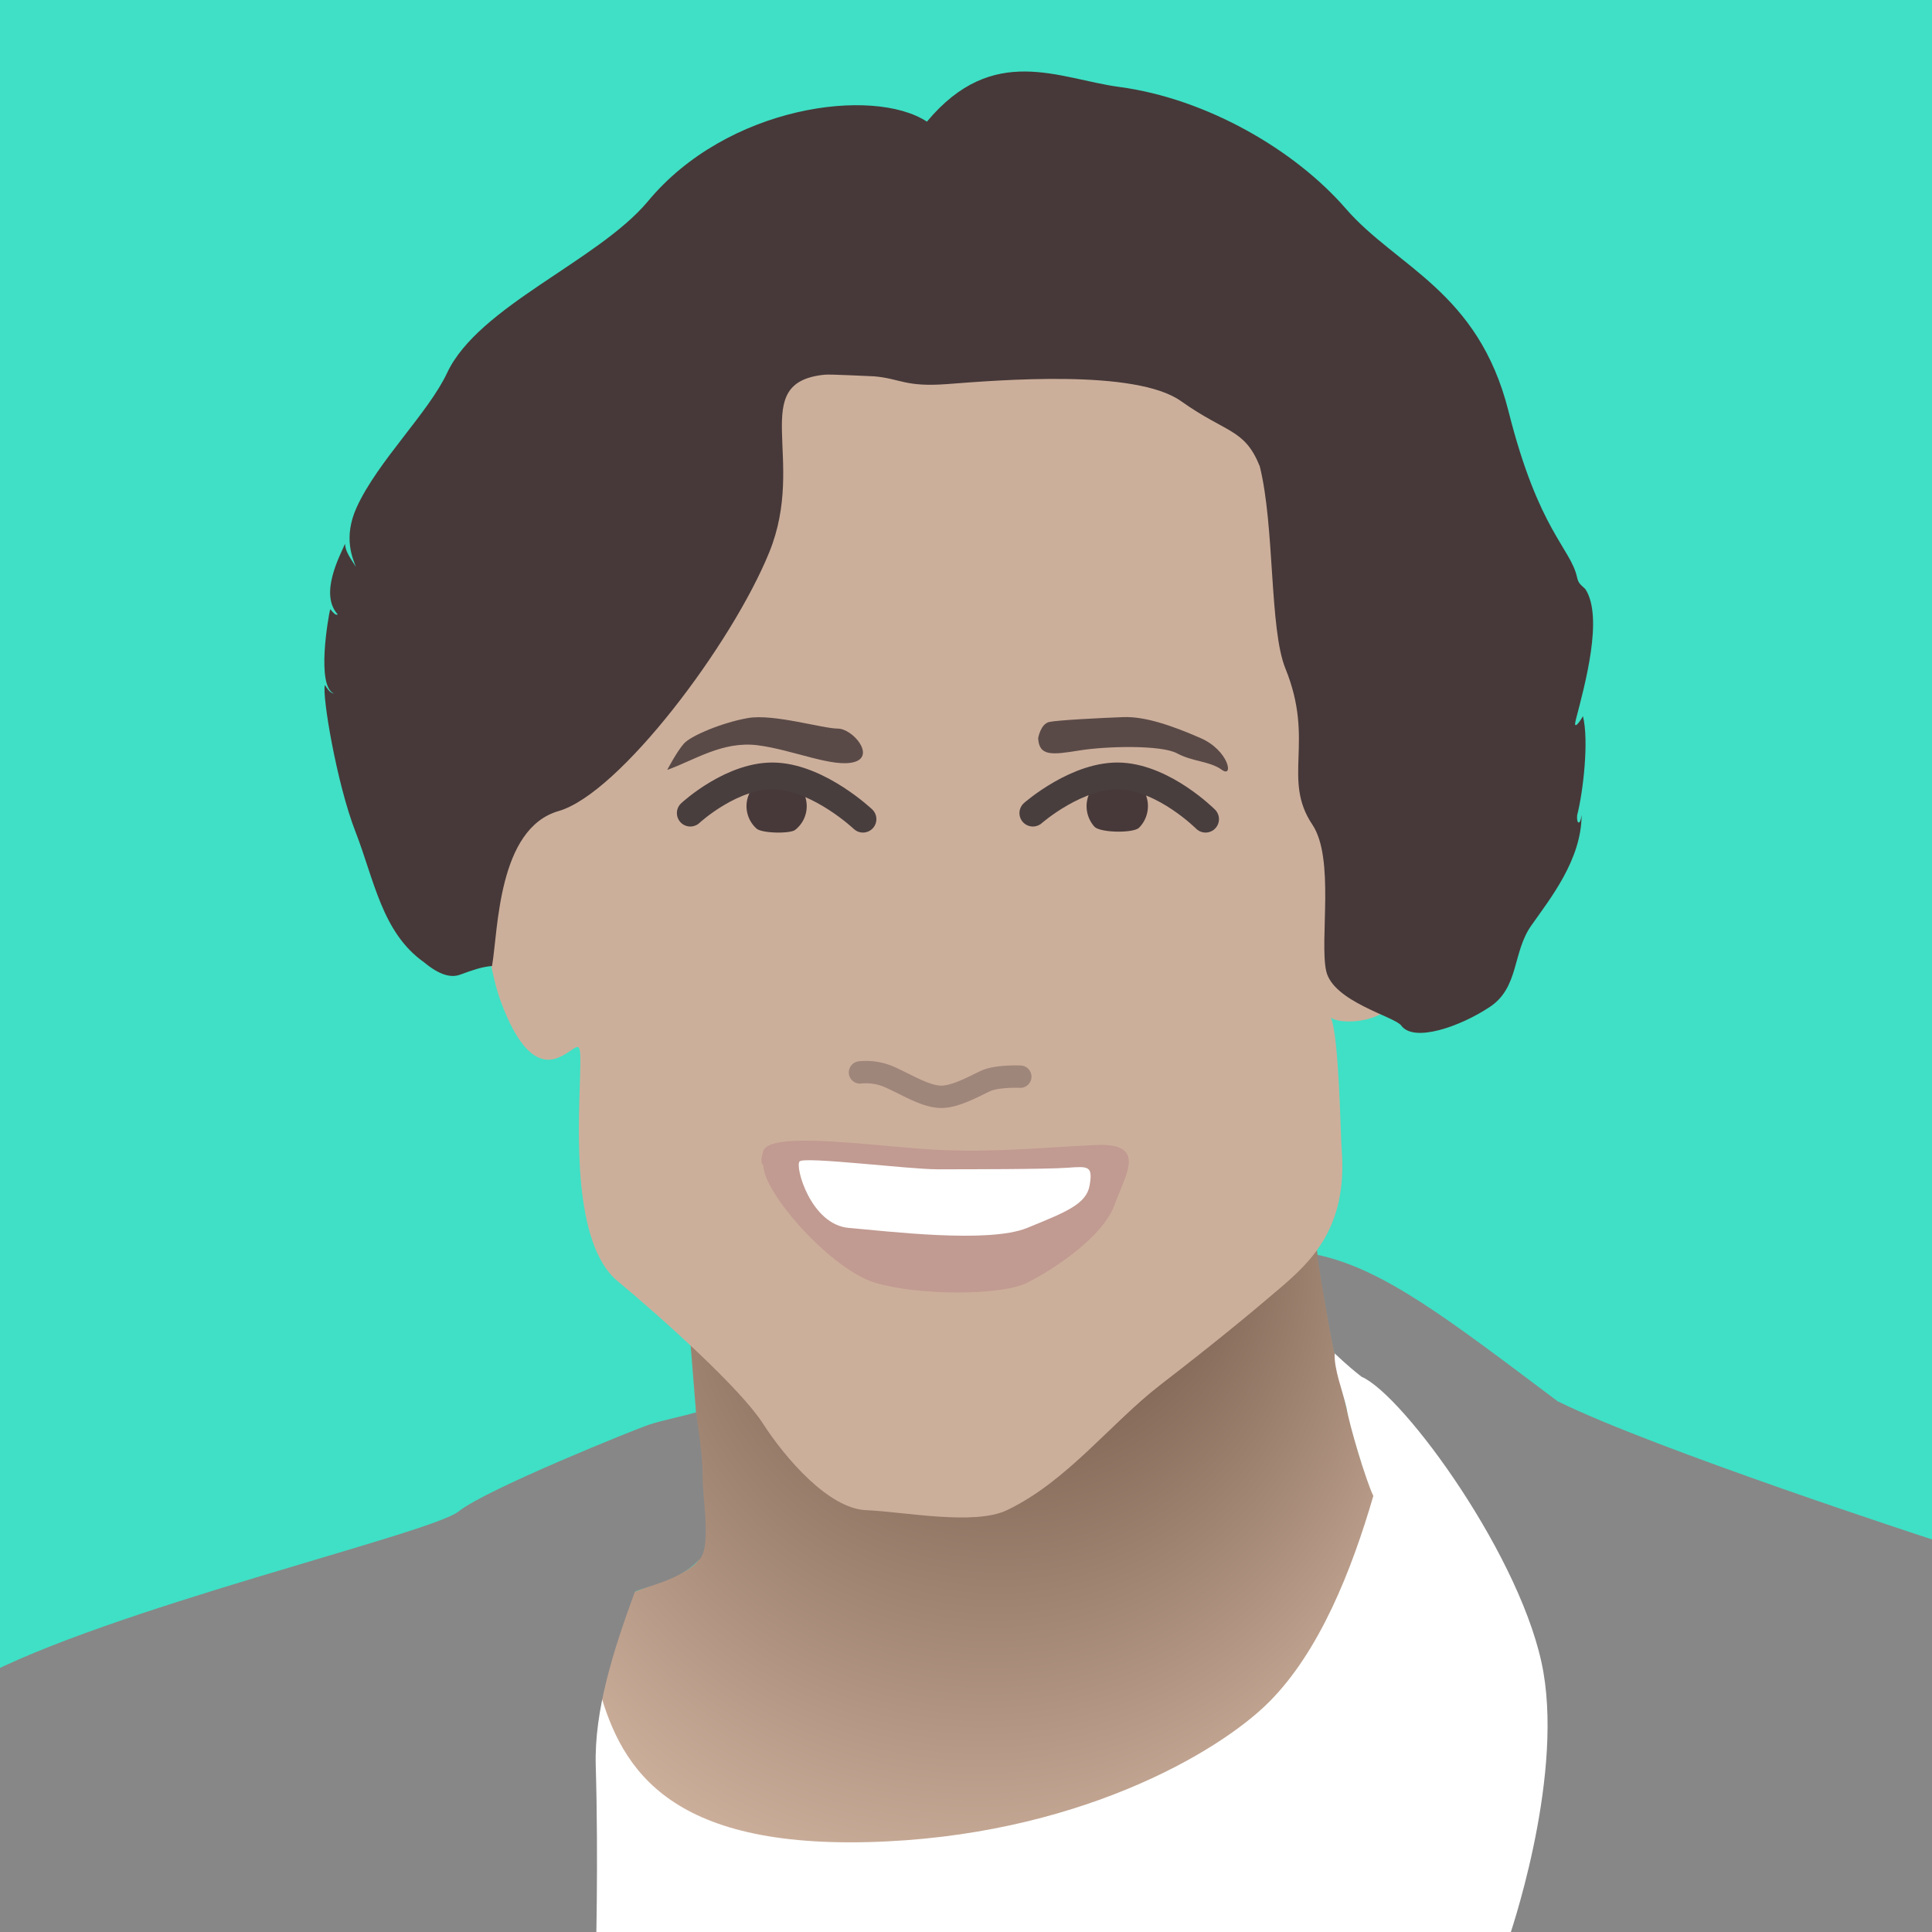 <svg xmlns="http://www.w3.org/2000/svg" xmlns:xlink="http://www.w3.org/1999/xlink" viewBox="0 0 863.24 863.24"><defs><style>.cls-1{fill:#fff;}.cls-2{fill:#3fe0c5;}.cls-3{fill:url(#radial-gradient);}.cls-4{fill:#878787;}.cls-5{fill:#ccaf9b;}.cls-6{fill:#c19a91;}.cls-7,.cls-9{fill:#473939;}.cls-10,.cls-8{fill:none;stroke-linecap:round;stroke-miterlimit:10;}.cls-8{stroke:#634d4c;stroke-width:10px;opacity:0.42;}.cls-9{opacity:0.85;}.cls-10{stroke:#493e3e;stroke-width:12px;}</style><radialGradient id="radial-gradient" cx="427.03" cy="622.6" fx="468.529" fy="501.525" r="263.02" gradientUnits="userSpaceOnUse"><stop offset="0.03" stop-color="#5f4536"/><stop offset="0.37" stop-color="#876c5b"/><stop offset="0.9" stop-color="#ccaf9b"/></radialGradient></defs><title>dc-white</title><g id="White"><rect class="cls-1" width="864" height="864"/></g><g id="Truffle-light"><rect class="cls-2" width="864" height="864"/></g><g id="DC"><path class="cls-3" d="M266.51,718.94c36-18,49.9-13.31,48.37-36.14-1.88-28-6.74-87.13-8.15-104.74s106.53,15.19,106.53,15.19l173-49.89s14.33,112.51,34.5,136.93-54.14,129.49-54.14,129.49L445.37,846.4,270,831l-13.8-51Z"/><path class="cls-1" d="M266.8,751.28c9.38,36.62,28.93,74.13,121.16,71.79s156.33-39.86,179-62.53,37-59,46.66-92.14c-3.34-6.95-10.76-31.77-11.94-39.26-1.83-7.86-5.71-17.46-5.32-24.41,1.52-26.68,24-17.71,51.89,21.35,7.2,10,56.28,97.74,56.28,97.74L688.12,876.48H249.61Z"/><path class="cls-4" d="M-10.06,750.31c57.61-31.23,202.54-65,215-75s79.17-36.76,85-38.73,16.53-4.08,21.05-5.55c1,6.61,3.1,21.26,2.94,27.84-.24,10.17,4.56,34.32-2.26,38.66-8.11,8.65-23.71,11.48-28,13.64-9.56,26.09-18.21,53-17.48,77.84,1.25,42.49,0,87.44,0,87.44H-10.06Z"/><path class="cls-4" d="M588.47,560.64c29.71,6.25,58.7,28.81,107.46,65.44,43,21.29,168.07,62,168.07,62v181l-190-2.61s24.23-69.2,15.63-119.23-62.45-124-81.29-132.1c-7.15-5.64-10.09-8.74-12-10.42-2.06-7-9.9-56.61-9.9-56.61Z"/><path class="cls-5" d="M217.65,356.11c-6,23.43-1.34,71,6,91.05s16,29.45,25.73,25.43,10.42-12,9.75,10.05-3.34,73,16.74,89.7,54.89,48,64.93,63.59,29.46,38.16,46.19,38.83,48.32,7,62.93,0c26.92-12.85,46.22-38.79,68.85-56.23s38.93-30.79,53-42.84,30.39-27.23,27.71-62c-.56-7.25-1.15-50.32-4.84-59.14,3,3.4,26.34,3.54,31.28-11.6,3.79-11.59.25-28.4-9.1-35.88s-18.79,2-18.6-3.9c.67-20.75-2.69-44.39,1.33-71.84s-10.37-149.9-10.37-149.9l-64.93-40.16L353.54,119.14l-75,50.87Z"/><path class="cls-6" d="M341.05,520.55c0,12.63,30.52,46.83,50,52.62s56.25,5.79,67.86,0,33.71-20.31,39-34.62,14.73-28-8.42-26.95-43.05,3.29-68.83,2.24-76.41-9.09-79.57.39C339.1,520.08,341.05,520.55,341.05,520.55Z"/><path class="cls-7" d="M343.73,246.73c-16.7,41.1-66.91,107.81-94.12,115.65s-27,53.21-29.76,69.24c-4.75.38-9,1.95-14.22,3.86-4.08,1.51-9.25.25-16.13-5.5-18.81-13.22-22.31-36.91-30.68-58.39s-15-60.95-13.66-65.51c.66.87,2.08,3.61,4,3.77-7.88-3.32-2.54-33.9-1.63-37.66,1.89,2.16,2.49,2.81,3.38,2.34-8.3-9.1.86-26,3.25-31.55.23,2.82,1,4.46,4.84,10.28-1.24-3.53-5.91-12.95.46-26.78,9.44-20.52,32-42.1,40.33-59.9,14-29.77,67.19-49.87,89.59-76.49C324.79,47.16,390.14,38.6,414.16,54.35c29.58-35.46,59.08-19.1,85.91-15.51,39.17,5.22,78.6,28.25,101.25,54.38S660.48,130,674,183.68s27.82,61.13,30.67,74.37c.58,2.71,1.79,3.34,3.65,5.12,8.26,12.42-.22,43-4.2,58.32-1.29,5,1.4,1.58,3.16-1.49,2.74,11,.08,33.92-2.6,44.3-.36,3.62,1.34,5,2-.19-.06,20.16-14.16,37.55-22.55,49.53s-5.35,27.52-18.41,36.23-34,16.17-39.66,8.33c-2.82-3.92-30.52-10.67-33.52-24.39s3.94-50.29-6.15-65.33c-13.73-20.47,1.23-37.11-12.05-69.76-7.22-17.76-4.74-63.56-11.48-90.43-6.82-16.86-14.79-14.58-35.17-29.06s-81.51-9.36-104.59-7.61c-18.66,1.41-20.78-2.46-32.53-3.47-3-.08-19.52-1-22.16-.72C333.64,170.91,360.66,205.08,343.73,246.73Z"/><path class="cls-1" d="M357.28,518.92c-2.22,2.26,5,28.31,22,29.73s62.36,7.08,79.67,0,26.52-10.62,27.93-19.11-.41-8.5-9.76-7.79-45.65.7-58.39.7S359.51,516.66,357.28,518.92Z"/><path class="cls-8" d="M384.25,479.17a26.08,26.08,0,0,1,14,2.42c7.66,3.5,15.66,8.48,22.36,8.48,6.18,0,14.38-4.52,19.58-7s15.69-2,15.69-2"/><path class="cls-9" d="M298.12,344c12.17-4.32,24.74-13,40.45-11s33.78,10.21,43.2,7.46-.78-14.92-7.46-14.92-28.67-6.68-40.06-4.72-25.53,7.89-28.67,11.41S298.12,344,298.12,344Z"/><path class="cls-9" d="M463.86,329.81c.39,8.24,6.28,7.46,18.46,5.5s36.52-2.51,43.59,1.29,14.53,3.42,20,7.35,3.14-8.64-9.42-14.14-24.75-9.76-34.57-9.4-29.11,1.33-33.05,2.16S463.86,329.81,463.86,329.81Z"/><path class="cls-7" d="M360.45,360.21a13.42,13.42,0,0,1-5.17,10.6c-2.28,1.78-14.85,1.55-17.23-.57a13.45,13.45,0,1,1,22.4-10Z"/><path class="cls-7" d="M512.9,360.21a13.65,13.65,0,0,1-3.93,9.6c-2.49,2.54-17.51,2.34-20-.48a13.71,13.71,0,1,1,23.95-9.12Z"/><path class="cls-10" d="M308.44,363.3s19.07-17.72,38.57-16.54S385.58,366,385.58,366"/><path class="cls-10" d="M461.5,363.3s20.16-17.72,39.66-16.54S538.65,366,538.65,366"/></g></svg>